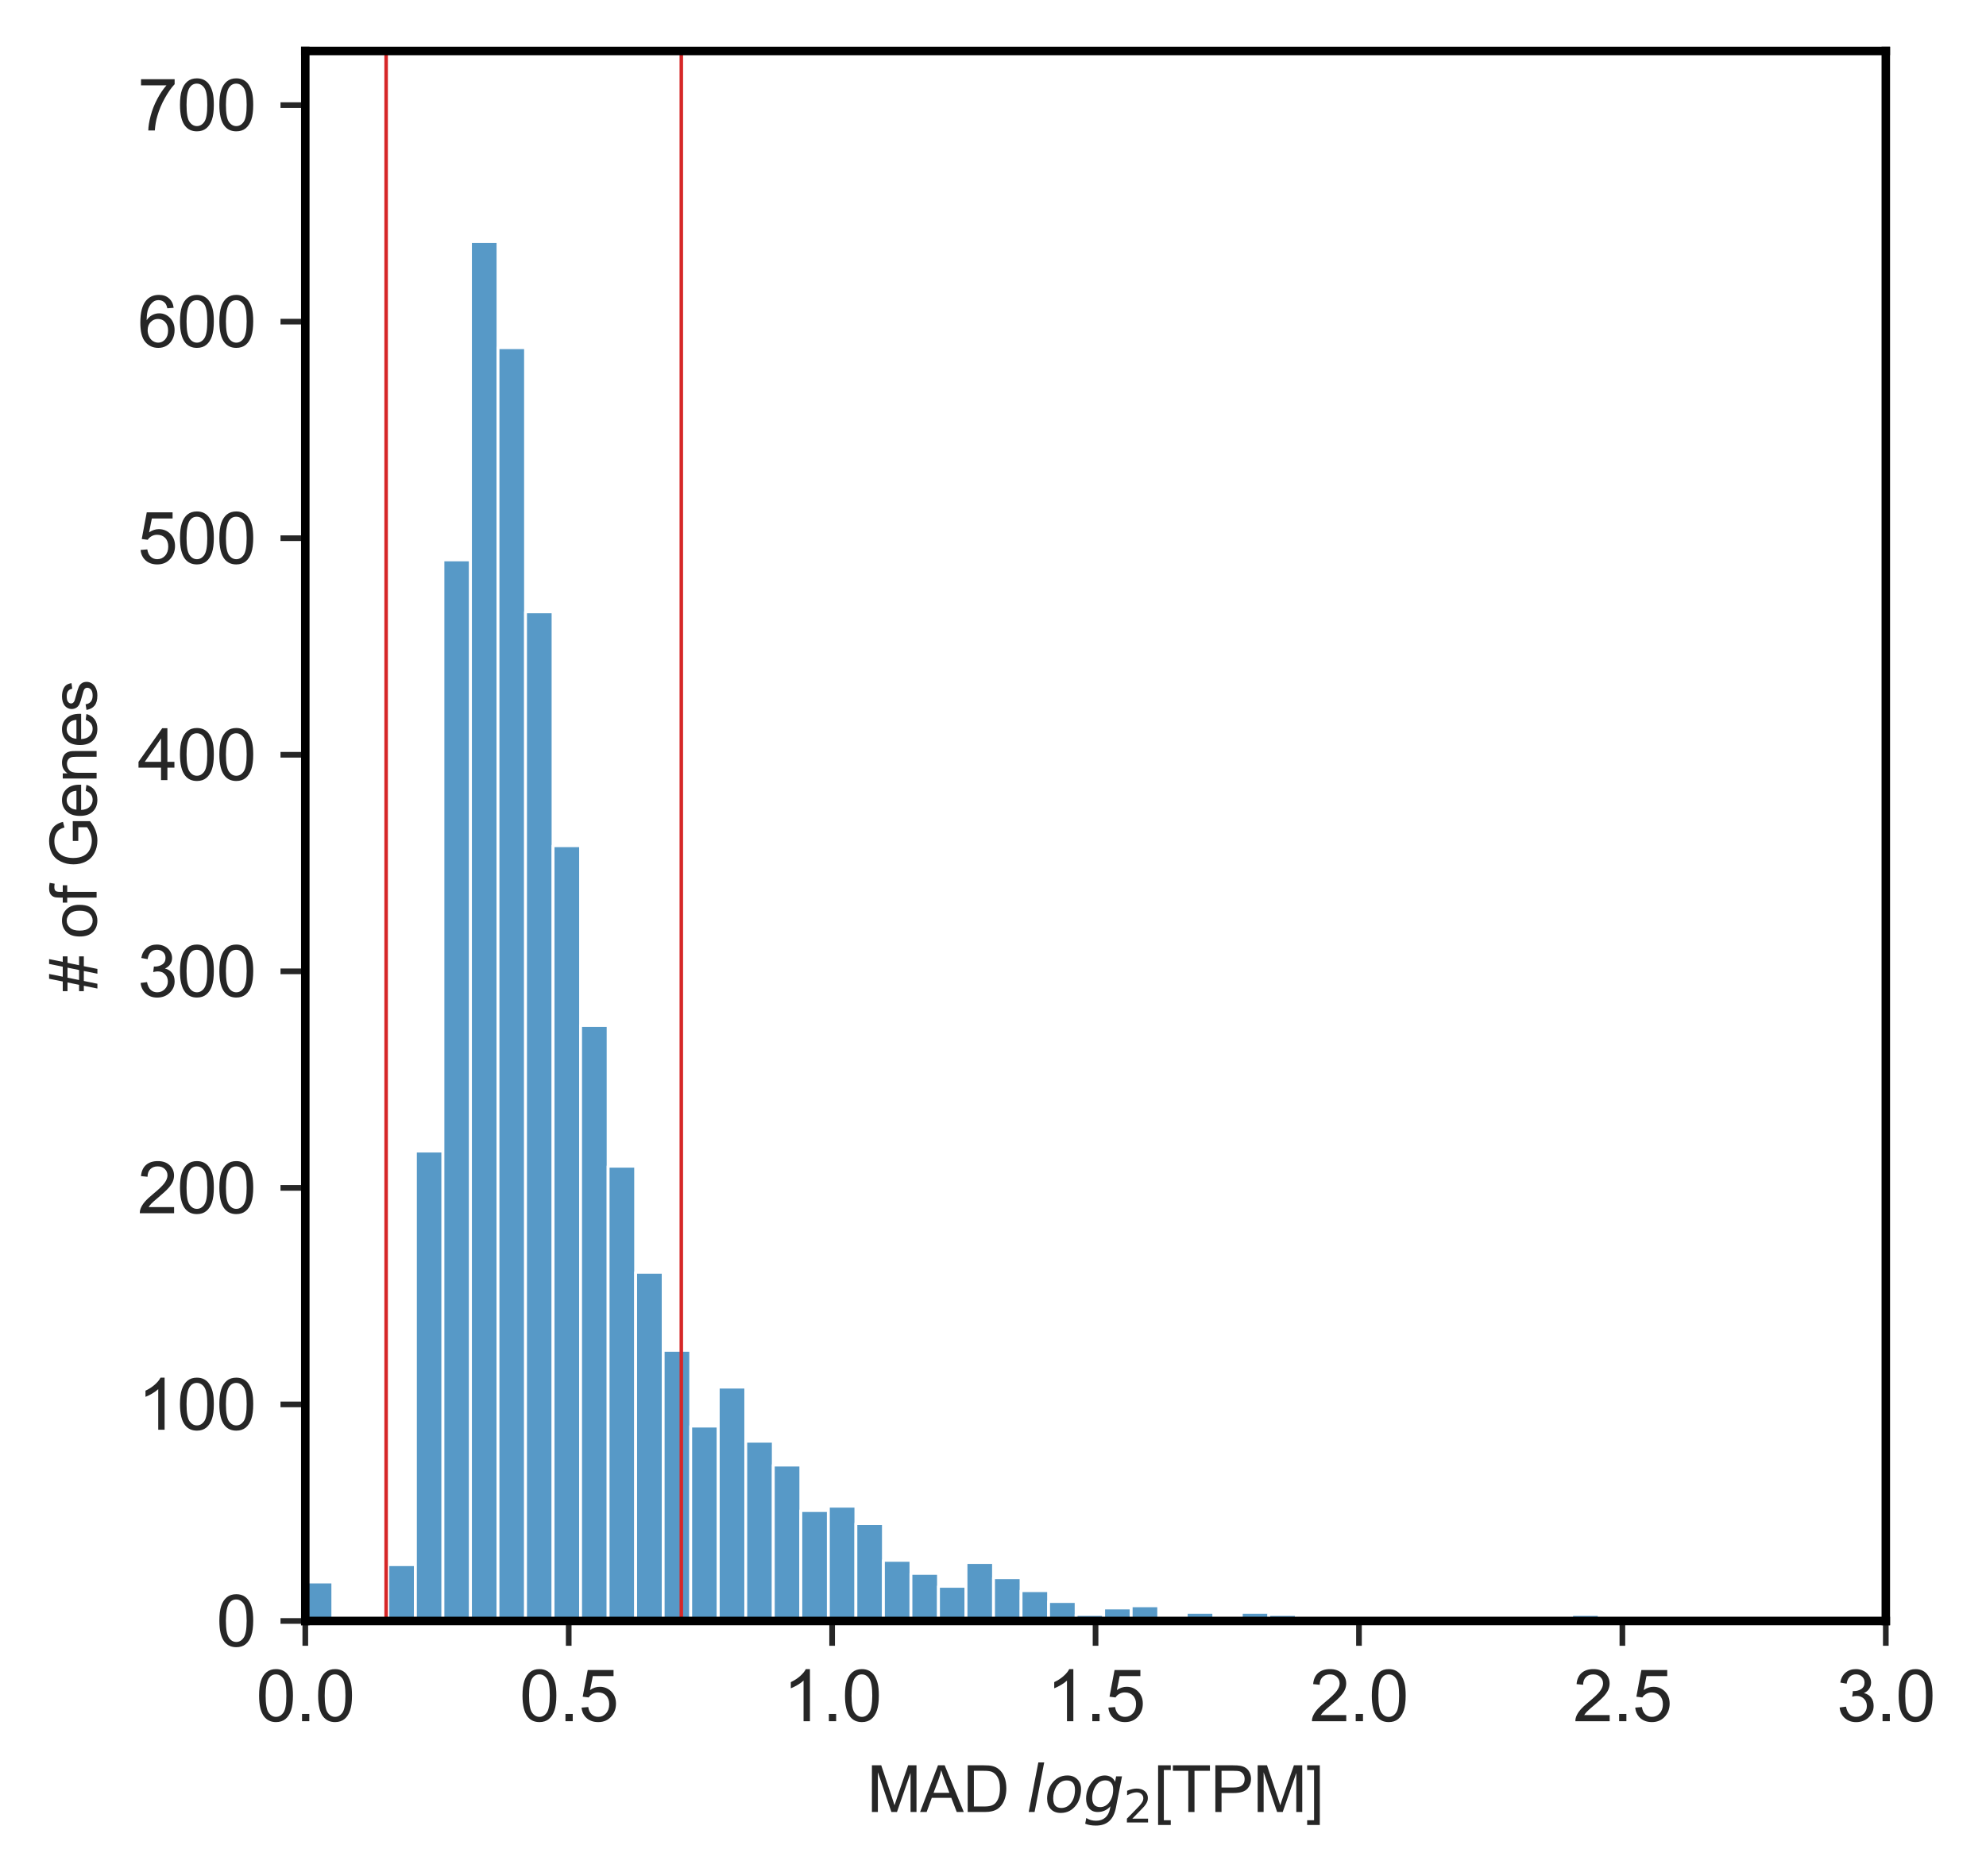 <?xml version="1.0" encoding="utf-8" standalone="no"?>
<!DOCTYPE svg PUBLIC "-//W3C//DTD SVG 1.1//EN"
  "http://www.w3.org/Graphics/SVG/1.1/DTD/svg11.dtd">
<svg xmlns:xlink="http://www.w3.org/1999/xlink" width="280.464pt" height="265.035pt" viewBox="0 0 280.464 265.035" xmlns="http://www.w3.org/2000/svg" version="1.1">
 <defs>
  <style type="text/css">*{stroke-linejoin: round; stroke-linecap: butt}</style>
 </defs>
 <g id="figure_1">
  <g id="patch_1">
   <path d="M 0 265.035 
L 280.464 265.035 
L 280.464 0 
L 0 0 
z
" style="fill: #ffffff"/>
  </g>
  <g id="axes_1">
   <g id="patch_2">
    <path d="M 43.114 228.96 
L 266.314 228.96 
L 266.314 7.2 
L 43.114 7.2 
z
" style="fill: #ffffff"/>
   </g>
   <g id="matplotlib.axis_1">
    <g id="xtick_1">
     <g id="line2d_1">
      <defs>
       <path id="m0aa1a72b07" d="M 0 0 
L 0 3.5 
" style="stroke: #262626; stroke-width: 0.8"/>
      </defs>
      <g>
       <use xlink:href="#m0aa1a72b07" x="43.114" y="228.96" style="fill: #262626; stroke: #262626; stroke-width: 0.8"/>
      </g>
     </g>
     <g id="text_1">
      <!-- 0.0 -->
      <g style="fill: #262626" transform="translate(36.164 243.118) scale(0.1 -0.1)">
       <defs>
        <path id="ArialMT-30" d="M 266 2259 
Q 266 3072 433 3567 
Q 600 4063 929 4331 
Q 1259 4600 1759 4600 
Q 2128 4600 2406 4451 
Q 2684 4303 2865 4023 
Q 3047 3744 3150 3342 
Q 3253 2941 3253 2259 
Q 3253 1453 3087 958 
Q 2922 463 2592 192 
Q 2263 -78 1759 -78 
Q 1097 -78 719 397 
Q 266 969 266 2259 
z
M 844 2259 
Q 844 1131 1108 757 
Q 1372 384 1759 384 
Q 2147 384 2411 759 
Q 2675 1134 2675 2259 
Q 2675 3391 2411 3762 
Q 2147 4134 1753 4134 
Q 1366 4134 1134 3806 
Q 844 3388 844 2259 
z
" transform="scale(0.016)"/>
        <path id="ArialMT-2e" d="M 581 0 
L 581 641 
L 1222 641 
L 1222 0 
L 581 0 
z
" transform="scale(0.016)"/>
       </defs>
       <use xlink:href="#ArialMT-30"/>
       <use xlink:href="#ArialMT-2e" x="55.615"/>
       <use xlink:href="#ArialMT-30" x="83.398"/>
      </g>
     </g>
    </g>
    <g id="xtick_2">
     <g id="line2d_2">
      <g>
       <use xlink:href="#m0aa1a72b07" x="80.314" y="228.96" style="fill: #262626; stroke: #262626; stroke-width: 0.8"/>
      </g>
     </g>
     <g id="text_2">
      <!-- 0.5 -->
      <g style="fill: #262626" transform="translate(73.364 243.118) scale(0.1 -0.1)">
       <defs>
        <path id="ArialMT-35" d="M 266 1200 
L 856 1250 
Q 922 819 1161 601 
Q 1400 384 1738 384 
Q 2144 384 2425 690 
Q 2706 997 2706 1503 
Q 2706 1984 2436 2262 
Q 2166 2541 1728 2541 
Q 1456 2541 1237 2417 
Q 1019 2294 894 2097 
L 366 2166 
L 809 4519 
L 3088 4519 
L 3088 3981 
L 1259 3981 
L 1013 2750 
Q 1425 3038 1878 3038 
Q 2478 3038 2890 2622 
Q 3303 2206 3303 1553 
Q 3303 931 2941 478 
Q 2500 -78 1738 -78 
Q 1113 -78 717 272 
Q 322 622 266 1200 
z
" transform="scale(0.016)"/>
       </defs>
       <use xlink:href="#ArialMT-30"/>
       <use xlink:href="#ArialMT-2e" x="55.615"/>
       <use xlink:href="#ArialMT-35" x="83.398"/>
      </g>
     </g>
    </g>
    <g id="xtick_3">
     <g id="line2d_3">
      <g>
       <use xlink:href="#m0aa1a72b07" x="117.514" y="228.96" style="fill: #262626; stroke: #262626; stroke-width: 0.8"/>
      </g>
     </g>
     <g id="text_3">
      <!-- 1.0 -->
      <g style="fill: #262626" transform="translate(110.564 243.118) scale(0.1 -0.1)">
       <defs>
        <path id="ArialMT-31" d="M 2384 0 
L 1822 0 
L 1822 3584 
Q 1619 3391 1289 3197 
Q 959 3003 697 2906 
L 697 3450 
Q 1169 3672 1522 3987 
Q 1875 4303 2022 4600 
L 2384 4600 
L 2384 0 
z
" transform="scale(0.016)"/>
       </defs>
       <use xlink:href="#ArialMT-31"/>
       <use xlink:href="#ArialMT-2e" x="55.615"/>
       <use xlink:href="#ArialMT-30" x="83.398"/>
      </g>
     </g>
    </g>
    <g id="xtick_4">
     <g id="line2d_4">
      <g>
       <use xlink:href="#m0aa1a72b07" x="154.714" y="228.96" style="fill: #262626; stroke: #262626; stroke-width: 0.8"/>
      </g>
     </g>
     <g id="text_4">
      <!-- 1.5 -->
      <g style="fill: #262626" transform="translate(147.764 243.118) scale(0.1 -0.1)">
       <use xlink:href="#ArialMT-31"/>
       <use xlink:href="#ArialMT-2e" x="55.615"/>
       <use xlink:href="#ArialMT-35" x="83.398"/>
      </g>
     </g>
    </g>
    <g id="xtick_5">
     <g id="line2d_5">
      <g>
       <use xlink:href="#m0aa1a72b07" x="191.914" y="228.96" style="fill: #262626; stroke: #262626; stroke-width: 0.8"/>
      </g>
     </g>
     <g id="text_5">
      <!-- 2.0 -->
      <g style="fill: #262626" transform="translate(184.964 243.118) scale(0.1 -0.1)">
       <defs>
        <path id="ArialMT-32" d="M 3222 541 
L 3222 0 
L 194 0 
Q 188 203 259 391 
Q 375 700 629 1000 
Q 884 1300 1366 1694 
Q 2113 2306 2375 2664 
Q 2638 3022 2638 3341 
Q 2638 3675 2398 3904 
Q 2159 4134 1775 4134 
Q 1369 4134 1125 3890 
Q 881 3647 878 3216 
L 300 3275 
Q 359 3922 746 4261 
Q 1134 4600 1788 4600 
Q 2447 4600 2831 4234 
Q 3216 3869 3216 3328 
Q 3216 3053 3103 2787 
Q 2991 2522 2730 2228 
Q 2469 1934 1863 1422 
Q 1356 997 1212 845 
Q 1069 694 975 541 
L 3222 541 
z
" transform="scale(0.016)"/>
       </defs>
       <use xlink:href="#ArialMT-32"/>
       <use xlink:href="#ArialMT-2e" x="55.615"/>
       <use xlink:href="#ArialMT-30" x="83.398"/>
      </g>
     </g>
    </g>
    <g id="xtick_6">
     <g id="line2d_6">
      <g>
       <use xlink:href="#m0aa1a72b07" x="229.114" y="228.96" style="fill: #262626; stroke: #262626; stroke-width: 0.8"/>
      </g>
     </g>
     <g id="text_6">
      <!-- 2.5 -->
      <g style="fill: #262626" transform="translate(222.164 243.118) scale(0.1 -0.1)">
       <use xlink:href="#ArialMT-32"/>
       <use xlink:href="#ArialMT-2e" x="55.615"/>
       <use xlink:href="#ArialMT-35" x="83.398"/>
      </g>
     </g>
    </g>
    <g id="xtick_7">
     <g id="line2d_7">
      <g>
       <use xlink:href="#m0aa1a72b07" x="266.314" y="228.96" style="fill: #262626; stroke: #262626; stroke-width: 0.8"/>
      </g>
     </g>
     <g id="text_7">
      <!-- 3.0 -->
      <g style="fill: #262626" transform="translate(259.364 243.118) scale(0.1 -0.1)">
       <defs>
        <path id="ArialMT-33" d="M 269 1209 
L 831 1284 
Q 928 806 1161 595 
Q 1394 384 1728 384 
Q 2125 384 2398 659 
Q 2672 934 2672 1341 
Q 2672 1728 2419 1979 
Q 2166 2231 1775 2231 
Q 1616 2231 1378 2169 
L 1441 2663 
Q 1497 2656 1531 2656 
Q 1891 2656 2178 2843 
Q 2466 3031 2466 3422 
Q 2466 3731 2256 3934 
Q 2047 4138 1716 4138 
Q 1388 4138 1169 3931 
Q 950 3725 888 3313 
L 325 3413 
Q 428 3978 793 4289 
Q 1159 4600 1703 4600 
Q 2078 4600 2393 4439 
Q 2709 4278 2876 4000 
Q 3044 3722 3044 3409 
Q 3044 3113 2884 2869 
Q 2725 2625 2413 2481 
Q 2819 2388 3044 2092 
Q 3269 1797 3269 1353 
Q 3269 753 2831 336 
Q 2394 -81 1725 -81 
Q 1122 -81 723 278 
Q 325 638 269 1209 
z
" transform="scale(0.016)"/>
       </defs>
       <use xlink:href="#ArialMT-33"/>
       <use xlink:href="#ArialMT-2e" x="55.615"/>
       <use xlink:href="#ArialMT-30" x="83.398"/>
      </g>
     </g>
    </g>
    <g id="text_8">
     <!-- MAD $log_{2}$[TPM] -->
     <g style="fill: #262626" transform="translate(122.449 255.945) scale(0.09 -0.09)">
      <defs>
       <path id="ArialMT-4d" d="M 475 0 
L 475 4581 
L 1388 4581 
L 2472 1338 
Q 2622 884 2691 659 
Q 2769 909 2934 1394 
L 4031 4581 
L 4847 4581 
L 4847 0 
L 4263 0 
L 4263 3834 
L 2931 0 
L 2384 0 
L 1059 3900 
L 1059 0 
L 475 0 
z
" transform="scale(0.016)"/>
       <path id="ArialMT-41" d="M -9 0 
L 1750 4581 
L 2403 4581 
L 4278 0 
L 3588 0 
L 3053 1388 
L 1138 1388 
L 634 0 
L -9 0 
z
M 1313 1881 
L 2866 1881 
L 2388 3150 
Q 2169 3728 2063 4100 
Q 1975 3659 1816 3225 
L 1313 1881 
z
" transform="scale(0.016)"/>
       <path id="ArialMT-44" d="M 494 0 
L 494 4581 
L 2072 4581 
Q 2606 4581 2888 4516 
Q 3281 4425 3559 4188 
Q 3922 3881 4101 3404 
Q 4281 2928 4281 2316 
Q 4281 1794 4159 1391 
Q 4038 988 3847 723 
Q 3656 459 3429 307 
Q 3203 156 2883 78 
Q 2563 0 2147 0 
L 494 0 
z
M 1100 541 
L 2078 541 
Q 2531 541 2789 625 
Q 3047 709 3200 863 
Q 3416 1078 3536 1442 
Q 3656 1806 3656 2325 
Q 3656 3044 3420 3430 
Q 3184 3816 2847 3947 
Q 2603 4041 2063 4041 
L 1100 4041 
L 1100 541 
z
" transform="scale(0.016)"/>
       <path id="ArialMT-20" transform="scale(0.016)"/>
       <path id="DejaVuSans-Oblique-6c" d="M 1172 4863 
L 1747 4863 
L 800 0 
L 225 0 
L 1172 4863 
z
" transform="scale(0.016)"/>
       <path id="DejaVuSans-Oblique-6f" d="M 1625 -91 
Q 1009 -91 651 289 
Q 294 669 294 1325 
Q 294 1706 417 2101 
Q 541 2497 738 2766 
Q 1047 3184 1428 3384 
Q 1809 3584 2291 3584 
Q 2888 3584 3255 3212 
Q 3622 2841 3622 2241 
Q 3622 1825 3500 1412 
Q 3378 1000 3181 728 
Q 2875 309 2494 109 
Q 2113 -91 1625 -91 
z
M 891 1344 
Q 891 869 1089 633 
Q 1288 397 1691 397 
Q 2269 397 2648 901 
Q 3028 1406 3028 2181 
Q 3028 2634 2825 2865 
Q 2622 3097 2228 3097 
Q 1903 3097 1650 2945 
Q 1397 2794 1197 2484 
Q 1050 2253 970 1956 
Q 891 1659 891 1344 
z
" transform="scale(0.016)"/>
       <path id="DejaVuSans-Oblique-67" d="M 3816 3500 
L 3219 434 
Q 3047 -456 2561 -893 
Q 2075 -1331 1253 -1331 
Q 950 -1331 690 -1286 
Q 431 -1241 206 -1147 
L 313 -588 
Q 525 -725 762 -790 
Q 1000 -856 1269 -856 
Q 1816 -856 2167 -557 
Q 2519 -259 2631 300 
L 2681 563 
Q 2441 288 2122 144 
Q 1803 0 1434 0 
Q 903 0 598 351 
Q 294 703 294 1319 
Q 294 1803 478 2267 
Q 663 2731 997 3091 
Q 1219 3328 1514 3456 
Q 1809 3584 2131 3584 
Q 2484 3584 2746 3420 
Q 3009 3256 3138 2956 
L 3238 3500 
L 3816 3500 
z
M 2950 2216 
Q 2950 2641 2750 2872 
Q 2550 3103 2181 3103 
Q 1953 3103 1747 3012 
Q 1541 2922 1394 2759 
Q 1156 2491 1023 2127 
Q 891 1763 891 1375 
Q 891 944 1092 712 
Q 1294 481 1672 481 
Q 2219 481 2584 976 
Q 2950 1472 2950 2216 
z
" transform="scale(0.016)"/>
       <path id="DejaVuSans-32" d="M 1228 531 
L 3431 531 
L 3431 0 
L 469 0 
L 469 531 
Q 828 903 1448 1529 
Q 2069 2156 2228 2338 
Q 2531 2678 2651 2914 
Q 2772 3150 2772 3378 
Q 2772 3750 2511 3984 
Q 2250 4219 1831 4219 
Q 1534 4219 1204 4116 
Q 875 4013 500 3803 
L 500 4441 
Q 881 4594 1212 4672 
Q 1544 4750 1819 4750 
Q 2544 4750 2975 4387 
Q 3406 4025 3406 3419 
Q 3406 3131 3298 2873 
Q 3191 2616 2906 2266 
Q 2828 2175 2409 1742 
Q 1991 1309 1228 531 
z
" transform="scale(0.016)"/>
       <path id="ArialMT-5b" d="M 434 -1272 
L 434 4581 
L 1675 4581 
L 1675 4116 
L 997 4116 
L 997 -806 
L 1675 -806 
L 1675 -1272 
L 434 -1272 
z
" transform="scale(0.016)"/>
       <path id="ArialMT-54" d="M 1659 0 
L 1659 4041 
L 150 4041 
L 150 4581 
L 3781 4581 
L 3781 4041 
L 2266 4041 
L 2266 0 
L 1659 0 
z
" transform="scale(0.016)"/>
       <path id="ArialMT-50" d="M 494 0 
L 494 4581 
L 2222 4581 
Q 2678 4581 2919 4538 
Q 3256 4481 3484 4323 
Q 3713 4166 3852 3881 
Q 3991 3597 3991 3256 
Q 3991 2672 3619 2267 
Q 3247 1863 2275 1863 
L 1100 1863 
L 1100 0 
L 494 0 
z
M 1100 2403 
L 2284 2403 
Q 2872 2403 3119 2622 
Q 3366 2841 3366 3238 
Q 3366 3525 3220 3729 
Q 3075 3934 2838 4000 
Q 2684 4041 2272 4041 
L 1100 4041 
L 1100 2403 
z
" transform="scale(0.016)"/>
       <path id="ArialMT-5d" d="M 1363 -1272 
L 122 -1272 
L 122 -806 
L 800 -806 
L 800 4116 
L 122 4116 
L 122 4581 
L 1363 4581 
L 1363 -1272 
z
" transform="scale(0.016)"/>
      </defs>
      <use xlink:href="#ArialMT-4d" transform="translate(0 0.016)"/>
      <use xlink:href="#ArialMT-41" transform="translate(83.301 0.016)"/>
      <use xlink:href="#ArialMT-44" transform="translate(150 0.016)"/>
      <use xlink:href="#ArialMT-20" transform="translate(222.217 0.016)"/>
      <use xlink:href="#DejaVuSans-Oblique-6c" transform="translate(250 0.016)"/>
      <use xlink:href="#DejaVuSans-Oblique-6f" transform="translate(277.783 0.016)"/>
      <use xlink:href="#DejaVuSans-Oblique-67" transform="translate(338.965 0.016)"/>
      <use xlink:href="#DejaVuSans-32" transform="translate(402.441 -16.391) scale(0.7)"/>
      <use xlink:href="#ArialMT-5b" transform="translate(449.712 0.016)"/>
      <use xlink:href="#ArialMT-54" transform="translate(477.495 0.016)"/>
      <use xlink:href="#ArialMT-50" transform="translate(538.579 0.016)"/>
      <use xlink:href="#ArialMT-4d" transform="translate(605.278 0.016)"/>
      <use xlink:href="#ArialMT-5d" transform="translate(688.579 0.016)"/>
     </g>
    </g>
   </g>
   <g id="matplotlib.axis_2">
    <g id="ytick_1">
     <g id="line2d_8">
      <defs>
       <path id="m7a62670a47" d="M 0 0 
L -3.5 0 
" style="stroke: #262626; stroke-width: 0.8"/>
      </defs>
      <g>
       <use xlink:href="#m7a62670a47" x="43.114" y="228.96" style="fill: #262626; stroke: #262626; stroke-width: 0.8"/>
      </g>
     </g>
     <g id="text_9">
      <!-- 0 -->
      <g style="fill: #262626" transform="translate(30.553 232.539) scale(0.1 -0.1)">
       <use xlink:href="#ArialMT-30"/>
      </g>
     </g>
    </g>
    <g id="ytick_2">
     <g id="line2d_9">
      <g>
       <use xlink:href="#m7a62670a47" x="43.114" y="198.372" style="fill: #262626; stroke: #262626; stroke-width: 0.8"/>
      </g>
     </g>
     <g id="text_10">
      <!-- 100 -->
      <g style="fill: #262626" transform="translate(19.431 201.951) scale(0.1 -0.1)">
       <use xlink:href="#ArialMT-31"/>
       <use xlink:href="#ArialMT-30" x="55.615"/>
       <use xlink:href="#ArialMT-30" x="111.23"/>
      </g>
     </g>
    </g>
    <g id="ytick_3">
     <g id="line2d_10">
      <g>
       <use xlink:href="#m7a62670a47" x="43.114" y="167.785" style="fill: #262626; stroke: #262626; stroke-width: 0.8"/>
      </g>
     </g>
     <g id="text_11">
      <!-- 200 -->
      <g style="fill: #262626" transform="translate(19.431 171.364) scale(0.1 -0.1)">
       <use xlink:href="#ArialMT-32"/>
       <use xlink:href="#ArialMT-30" x="55.615"/>
       <use xlink:href="#ArialMT-30" x="111.23"/>
      </g>
     </g>
    </g>
    <g id="ytick_4">
     <g id="line2d_11">
      <g>
       <use xlink:href="#m7a62670a47" x="43.114" y="137.197" style="fill: #262626; stroke: #262626; stroke-width: 0.8"/>
      </g>
     </g>
     <g id="text_12">
      <!-- 300 -->
      <g style="fill: #262626" transform="translate(19.431 140.776) scale(0.1 -0.1)">
       <use xlink:href="#ArialMT-33"/>
       <use xlink:href="#ArialMT-30" x="55.615"/>
       <use xlink:href="#ArialMT-30" x="111.23"/>
      </g>
     </g>
    </g>
    <g id="ytick_5">
     <g id="line2d_12">
      <g>
       <use xlink:href="#m7a62670a47" x="43.114" y="106.61" style="fill: #262626; stroke: #262626; stroke-width: 0.8"/>
      </g>
     </g>
     <g id="text_13">
      <!-- 400 -->
      <g style="fill: #262626" transform="translate(19.431 110.189) scale(0.1 -0.1)">
       <defs>
        <path id="ArialMT-34" d="M 2069 0 
L 2069 1097 
L 81 1097 
L 81 1613 
L 2172 4581 
L 2631 4581 
L 2631 1613 
L 3250 1613 
L 3250 1097 
L 2631 1097 
L 2631 0 
L 2069 0 
z
M 2069 1613 
L 2069 3678 
L 634 1613 
L 2069 1613 
z
" transform="scale(0.016)"/>
       </defs>
       <use xlink:href="#ArialMT-34"/>
       <use xlink:href="#ArialMT-30" x="55.615"/>
       <use xlink:href="#ArialMT-30" x="111.23"/>
      </g>
     </g>
    </g>
    <g id="ytick_6">
     <g id="line2d_13">
      <g>
       <use xlink:href="#m7a62670a47" x="43.114" y="76.022" style="fill: #262626; stroke: #262626; stroke-width: 0.8"/>
      </g>
     </g>
     <g id="text_14">
      <!-- 500 -->
      <g style="fill: #262626" transform="translate(19.431 79.601) scale(0.1 -0.1)">
       <use xlink:href="#ArialMT-35"/>
       <use xlink:href="#ArialMT-30" x="55.615"/>
       <use xlink:href="#ArialMT-30" x="111.23"/>
      </g>
     </g>
    </g>
    <g id="ytick_7">
     <g id="line2d_14">
      <g>
       <use xlink:href="#m7a62670a47" x="43.114" y="45.434" style="fill: #262626; stroke: #262626; stroke-width: 0.8"/>
      </g>
     </g>
     <g id="text_15">
      <!-- 600 -->
      <g style="fill: #262626" transform="translate(19.431 49.013) scale(0.1 -0.1)">
       <defs>
        <path id="ArialMT-36" d="M 3184 3459 
L 2625 3416 
Q 2550 3747 2413 3897 
Q 2184 4138 1850 4138 
Q 1581 4138 1378 3988 
Q 1113 3794 959 3422 
Q 806 3050 800 2363 
Q 1003 2672 1297 2822 
Q 1591 2972 1913 2972 
Q 2475 2972 2870 2558 
Q 3266 2144 3266 1488 
Q 3266 1056 3080 686 
Q 2894 316 2569 119 
Q 2244 -78 1831 -78 
Q 1128 -78 684 439 
Q 241 956 241 2144 
Q 241 3472 731 4075 
Q 1159 4600 1884 4600 
Q 2425 4600 2770 4297 
Q 3116 3994 3184 3459 
z
M 888 1484 
Q 888 1194 1011 928 
Q 1134 663 1356 523 
Q 1578 384 1822 384 
Q 2178 384 2434 671 
Q 2691 959 2691 1453 
Q 2691 1928 2437 2201 
Q 2184 2475 1800 2475 
Q 1419 2475 1153 2201 
Q 888 1928 888 1484 
z
" transform="scale(0.016)"/>
       </defs>
       <use xlink:href="#ArialMT-36"/>
       <use xlink:href="#ArialMT-30" x="55.615"/>
       <use xlink:href="#ArialMT-30" x="111.23"/>
      </g>
     </g>
    </g>
    <g id="ytick_8">
     <g id="line2d_15">
      <g>
       <use xlink:href="#m7a62670a47" x="43.114" y="14.847" style="fill: #262626; stroke: #262626; stroke-width: 0.8"/>
      </g>
     </g>
     <g id="text_16">
      <!-- 700 -->
      <g style="fill: #262626" transform="translate(19.431 18.426) scale(0.1 -0.1)">
       <defs>
        <path id="ArialMT-37" d="M 303 3981 
L 303 4522 
L 3269 4522 
L 3269 4084 
Q 2831 3619 2401 2847 
Q 1972 2075 1738 1259 
Q 1569 684 1522 0 
L 944 0 
Q 953 541 1156 1306 
Q 1359 2072 1739 2783 
Q 2119 3494 2547 3981 
L 303 3981 
z
" transform="scale(0.016)"/>
       </defs>
       <use xlink:href="#ArialMT-37"/>
       <use xlink:href="#ArialMT-30" x="55.615"/>
       <use xlink:href="#ArialMT-30" x="111.23"/>
      </g>
     </g>
    </g>
    <g id="text_17">
     <!-- # of Genes -->
     <g style="fill: #262626" transform="translate(13.642 140.093) rotate(-90) scale(0.09 -0.09)">
      <defs>
       <path id="ArialMT-23" d="M 322 -78 
L 594 1253 
L 66 1253 
L 66 1719 
L 688 1719 
L 919 2853 
L 66 2853 
L 66 3319 
L 1013 3319 
L 1284 4659 
L 1753 4659 
L 1481 3319 
L 2466 3319 
L 2738 4659 
L 3209 4659 
L 2938 3319 
L 3478 3319 
L 3478 2853 
L 2844 2853 
L 2609 1719 
L 3478 1719 
L 3478 1253 
L 2516 1253 
L 2244 -78 
L 1775 -78 
L 2044 1253 
L 1063 1253 
L 791 -78 
L 322 -78 
z
M 1156 1719 
L 2138 1719 
L 2372 2853 
L 1388 2853 
L 1156 1719 
z
" transform="scale(0.016)"/>
       <path id="ArialMT-6f" d="M 213 1659 
Q 213 2581 725 3025 
Q 1153 3394 1769 3394 
Q 2453 3394 2887 2945 
Q 3322 2497 3322 1706 
Q 3322 1066 3130 698 
Q 2938 331 2570 128 
Q 2203 -75 1769 -75 
Q 1072 -75 642 372 
Q 213 819 213 1659 
z
M 791 1659 
Q 791 1022 1069 705 
Q 1347 388 1769 388 
Q 2188 388 2466 706 
Q 2744 1025 2744 1678 
Q 2744 2294 2464 2611 
Q 2184 2928 1769 2928 
Q 1347 2928 1069 2612 
Q 791 2297 791 1659 
z
" transform="scale(0.016)"/>
       <path id="ArialMT-66" d="M 556 0 
L 556 2881 
L 59 2881 
L 59 3319 
L 556 3319 
L 556 3672 
Q 556 4006 616 4169 
Q 697 4388 901 4523 
Q 1106 4659 1475 4659 
Q 1713 4659 2000 4603 
L 1916 4113 
Q 1741 4144 1584 4144 
Q 1328 4144 1222 4034 
Q 1116 3925 1116 3625 
L 1116 3319 
L 1763 3319 
L 1763 2881 
L 1116 2881 
L 1116 0 
L 556 0 
z
" transform="scale(0.016)"/>
       <path id="ArialMT-47" d="M 2638 1797 
L 2638 2334 
L 4578 2338 
L 4578 638 
Q 4131 281 3656 101 
Q 3181 -78 2681 -78 
Q 2006 -78 1454 211 
Q 903 500 622 1047 
Q 341 1594 341 2269 
Q 341 2938 620 3517 
Q 900 4097 1425 4378 
Q 1950 4659 2634 4659 
Q 3131 4659 3532 4498 
Q 3934 4338 4162 4050 
Q 4391 3763 4509 3300 
L 3963 3150 
Q 3859 3500 3706 3700 
Q 3553 3900 3268 4020 
Q 2984 4141 2638 4141 
Q 2222 4141 1919 4014 
Q 1616 3888 1430 3681 
Q 1244 3475 1141 3228 
Q 966 2803 966 2306 
Q 966 1694 1177 1281 
Q 1388 869 1791 669 
Q 2194 469 2647 469 
Q 3041 469 3416 620 
Q 3791 772 3984 944 
L 3984 1797 
L 2638 1797 
z
" transform="scale(0.016)"/>
       <path id="ArialMT-65" d="M 2694 1069 
L 3275 997 
Q 3138 488 2766 206 
Q 2394 -75 1816 -75 
Q 1088 -75 661 373 
Q 234 822 234 1631 
Q 234 2469 665 2931 
Q 1097 3394 1784 3394 
Q 2450 3394 2872 2941 
Q 3294 2488 3294 1666 
Q 3294 1616 3291 1516 
L 816 1516 
Q 847 969 1125 678 
Q 1403 388 1819 388 
Q 2128 388 2347 550 
Q 2566 713 2694 1069 
z
M 847 1978 
L 2700 1978 
Q 2663 2397 2488 2606 
Q 2219 2931 1791 2931 
Q 1403 2931 1139 2672 
Q 875 2413 847 1978 
z
" transform="scale(0.016)"/>
       <path id="ArialMT-6e" d="M 422 0 
L 422 3319 
L 928 3319 
L 928 2847 
Q 1294 3394 1984 3394 
Q 2284 3394 2536 3286 
Q 2788 3178 2913 3003 
Q 3038 2828 3088 2588 
Q 3119 2431 3119 2041 
L 3119 0 
L 2556 0 
L 2556 2019 
Q 2556 2363 2490 2533 
Q 2425 2703 2258 2804 
Q 2091 2906 1866 2906 
Q 1506 2906 1245 2678 
Q 984 2450 984 1813 
L 984 0 
L 422 0 
z
" transform="scale(0.016)"/>
       <path id="ArialMT-73" d="M 197 991 
L 753 1078 
Q 800 744 1014 566 
Q 1228 388 1613 388 
Q 2000 388 2187 545 
Q 2375 703 2375 916 
Q 2375 1106 2209 1216 
Q 2094 1291 1634 1406 
Q 1016 1563 777 1677 
Q 538 1791 414 1992 
Q 291 2194 291 2438 
Q 291 2659 392 2848 
Q 494 3038 669 3163 
Q 800 3259 1026 3326 
Q 1253 3394 1513 3394 
Q 1903 3394 2198 3281 
Q 2494 3169 2634 2976 
Q 2775 2784 2828 2463 
L 2278 2388 
Q 2241 2644 2061 2787 
Q 1881 2931 1553 2931 
Q 1166 2931 1000 2803 
Q 834 2675 834 2503 
Q 834 2394 903 2306 
Q 972 2216 1119 2156 
Q 1203 2125 1616 2013 
Q 2213 1853 2448 1751 
Q 2684 1650 2818 1456 
Q 2953 1263 2953 975 
Q 2953 694 2789 445 
Q 2625 197 2315 61 
Q 2006 -75 1616 -75 
Q 969 -75 630 194 
Q 291 463 197 991 
z
" transform="scale(0.016)"/>
      </defs>
      <use xlink:href="#ArialMT-23"/>
      <use xlink:href="#ArialMT-20" x="55.615"/>
      <use xlink:href="#ArialMT-6f" x="83.398"/>
      <use xlink:href="#ArialMT-66" x="139.014"/>
      <use xlink:href="#ArialMT-20" x="166.797"/>
      <use xlink:href="#ArialMT-47" x="194.58"/>
      <use xlink:href="#ArialMT-65" x="272.363"/>
      <use xlink:href="#ArialMT-6e" x="327.979"/>
      <use xlink:href="#ArialMT-65" x="383.594"/>
      <use xlink:href="#ArialMT-73" x="439.209"/>
     </g>
    </g>
   </g>
   <g id="patch_3">
    <path d="M 43.114 228.96 
L 47.001 228.96 
L 47.001 223.454 
L 43.114 223.454 
z
" clip-path="url(#p20d3e02af9)" style="fill: #1f77b4; fill-opacity: 0.75; stroke: #ffffff; stroke-width: 0.406; stroke-linejoin: miter"/>
   </g>
   <g id="patch_4">
    <path d="M 47.001 228.96 
L 50.889 228.96 
L 50.889 228.96 
L 47.001 228.96 
z
" clip-path="url(#p20d3e02af9)" style="fill: #1f77b4; fill-opacity: 0.75; stroke: #ffffff; stroke-width: 0.406; stroke-linejoin: miter"/>
   </g>
   <g id="patch_5">
    <path d="M 50.889 228.96 
L 54.777 228.96 
L 54.777 228.654 
L 50.889 228.654 
z
" clip-path="url(#p20d3e02af9)" style="fill: #1f77b4; fill-opacity: 0.75; stroke: #ffffff; stroke-width: 0.406; stroke-linejoin: miter"/>
   </g>
   <g id="patch_6">
    <path d="M 54.777 228.96 
L 58.665 228.96 
L 58.665 221.007 
L 54.777 221.007 
z
" clip-path="url(#p20d3e02af9)" style="fill: #1f77b4; fill-opacity: 0.75; stroke: #ffffff; stroke-width: 0.406; stroke-linejoin: miter"/>
   </g>
   <g id="patch_7">
    <path d="M 58.665 228.96 
L 62.552 228.96 
L 62.552 162.585 
L 58.665 162.585 
z
" clip-path="url(#p20d3e02af9)" style="fill: #1f77b4; fill-opacity: 0.75; stroke: #ffffff; stroke-width: 0.406; stroke-linejoin: miter"/>
   </g>
   <g id="patch_8">
    <path d="M 62.552 228.96 
L 66.44 228.96 
L 66.44 79.081 
L 62.552 79.081 
z
" clip-path="url(#p20d3e02af9)" style="fill: #1f77b4; fill-opacity: 0.75; stroke: #ffffff; stroke-width: 0.406; stroke-linejoin: miter"/>
   </g>
   <g id="patch_9">
    <path d="M 66.44 228.96 
L 70.328 228.96 
L 70.328 34.117 
L 66.44 34.117 
z
" clip-path="url(#p20d3e02af9)" style="fill: #1f77b4; fill-opacity: 0.75; stroke: #ffffff; stroke-width: 0.406; stroke-linejoin: miter"/>
   </g>
   <g id="patch_10">
    <path d="M 70.328 228.96 
L 74.216 228.96 
L 74.216 49.105 
L 70.328 49.105 
z
" clip-path="url(#p20d3e02af9)" style="fill: #1f77b4; fill-opacity: 0.75; stroke: #ffffff; stroke-width: 0.406; stroke-linejoin: miter"/>
   </g>
   <g id="patch_11">
    <path d="M 74.216 228.96 
L 78.103 228.96 
L 78.103 86.422 
L 74.216 86.422 
z
" clip-path="url(#p20d3e02af9)" style="fill: #1f77b4; fill-opacity: 0.75; stroke: #ffffff; stroke-width: 0.406; stroke-linejoin: miter"/>
   </g>
   <g id="patch_12">
    <path d="M 78.103 228.96 
L 81.991 228.96 
L 81.991 119.456 
L 78.103 119.456 
z
" clip-path="url(#p20d3e02af9)" style="fill: #1f77b4; fill-opacity: 0.75; stroke: #ffffff; stroke-width: 0.406; stroke-linejoin: miter"/>
   </g>
   <g id="patch_13">
    <path d="M 81.991 228.96 
L 85.879 228.96 
L 85.879 144.844 
L 81.991 144.844 
z
" clip-path="url(#p20d3e02af9)" style="fill: #1f77b4; fill-opacity: 0.75; stroke: #ffffff; stroke-width: 0.406; stroke-linejoin: miter"/>
   </g>
   <g id="patch_14">
    <path d="M 85.879 228.96 
L 89.767 228.96 
L 89.767 164.726 
L 85.879 164.726 
z
" clip-path="url(#p20d3e02af9)" style="fill: #1f77b4; fill-opacity: 0.75; stroke: #ffffff; stroke-width: 0.406; stroke-linejoin: miter"/>
   </g>
   <g id="patch_15">
    <path d="M 89.767 228.96 
L 93.654 228.96 
L 93.654 179.714 
L 89.767 179.714 
z
" clip-path="url(#p20d3e02af9)" style="fill: #1f77b4; fill-opacity: 0.75; stroke: #ffffff; stroke-width: 0.406; stroke-linejoin: miter"/>
   </g>
   <g id="patch_16">
    <path d="M 93.654 228.96 
L 97.542 228.96 
L 97.542 190.726 
L 93.654 190.726 
z
" clip-path="url(#p20d3e02af9)" style="fill: #1f77b4; fill-opacity: 0.75; stroke: #ffffff; stroke-width: 0.406; stroke-linejoin: miter"/>
   </g>
   <g id="patch_17">
    <path d="M 97.542 228.96 
L 101.43 228.96 
L 101.43 201.431 
L 97.542 201.431 
z
" clip-path="url(#p20d3e02af9)" style="fill: #1f77b4; fill-opacity: 0.75; stroke: #ffffff; stroke-width: 0.406; stroke-linejoin: miter"/>
   </g>
   <g id="patch_18">
    <path d="M 101.43 228.96 
L 105.318 228.96 
L 105.318 195.925 
L 101.43 195.925 
z
" clip-path="url(#p20d3e02af9)" style="fill: #1f77b4; fill-opacity: 0.75; stroke: #ffffff; stroke-width: 0.406; stroke-linejoin: miter"/>
   </g>
   <g id="patch_19">
    <path d="M 105.318 228.96 
L 109.205 228.96 
L 109.205 203.572 
L 105.318 203.572 
z
" clip-path="url(#p20d3e02af9)" style="fill: #1f77b4; fill-opacity: 0.75; stroke: #ffffff; stroke-width: 0.406; stroke-linejoin: miter"/>
   </g>
   <g id="patch_20">
    <path d="M 109.205 228.96 
L 113.093 228.96 
L 113.093 206.937 
L 109.205 206.937 
z
" clip-path="url(#p20d3e02af9)" style="fill: #1f77b4; fill-opacity: 0.75; stroke: #ffffff; stroke-width: 0.406; stroke-linejoin: miter"/>
   </g>
   <g id="patch_21">
    <path d="M 113.093 228.96 
L 116.981 228.96 
L 116.981 213.36 
L 113.093 213.36 
z
" clip-path="url(#p20d3e02af9)" style="fill: #1f77b4; fill-opacity: 0.75; stroke: #ffffff; stroke-width: 0.406; stroke-linejoin: miter"/>
   </g>
   <g id="patch_22">
    <path d="M 116.981 228.96 
L 120.869 228.96 
L 120.869 212.749 
L 116.981 212.749 
z
" clip-path="url(#p20d3e02af9)" style="fill: #1f77b4; fill-opacity: 0.75; stroke: #ffffff; stroke-width: 0.406; stroke-linejoin: miter"/>
   </g>
   <g id="patch_23">
    <path d="M 120.869 228.96 
L 124.756 228.96 
L 124.756 215.196 
L 120.869 215.196 
z
" clip-path="url(#p20d3e02af9)" style="fill: #1f77b4; fill-opacity: 0.75; stroke: #ffffff; stroke-width: 0.406; stroke-linejoin: miter"/>
   </g>
   <g id="patch_24">
    <path d="M 124.756 228.96 
L 128.644 228.96 
L 128.644 220.395 
L 124.756 220.395 
z
" clip-path="url(#p20d3e02af9)" style="fill: #1f77b4; fill-opacity: 0.75; stroke: #ffffff; stroke-width: 0.406; stroke-linejoin: miter"/>
   </g>
   <g id="patch_25">
    <path d="M 128.644 228.96 
L 132.532 228.96 
L 132.532 222.231 
L 128.644 222.231 
z
" clip-path="url(#p20d3e02af9)" style="fill: #1f77b4; fill-opacity: 0.75; stroke: #ffffff; stroke-width: 0.406; stroke-linejoin: miter"/>
   </g>
   <g id="patch_26">
    <path d="M 132.532 228.96 
L 136.42 228.96 
L 136.42 224.066 
L 132.532 224.066 
z
" clip-path="url(#p20d3e02af9)" style="fill: #1f77b4; fill-opacity: 0.75; stroke: #ffffff; stroke-width: 0.406; stroke-linejoin: miter"/>
   </g>
   <g id="patch_27">
    <path d="M 136.42 228.96 
L 140.307 228.96 
L 140.307 220.701 
L 136.42 220.701 
z
" clip-path="url(#p20d3e02af9)" style="fill: #1f77b4; fill-opacity: 0.75; stroke: #ffffff; stroke-width: 0.406; stroke-linejoin: miter"/>
   </g>
   <g id="patch_28">
    <path d="M 140.307 228.96 
L 144.195 228.96 
L 144.195 222.842 
L 140.307 222.842 
z
" clip-path="url(#p20d3e02af9)" style="fill: #1f77b4; fill-opacity: 0.75; stroke: #ffffff; stroke-width: 0.406; stroke-linejoin: miter"/>
   </g>
   <g id="patch_29">
    <path d="M 144.195 228.96 
L 148.083 228.96 
L 148.083 224.678 
L 144.195 224.678 
z
" clip-path="url(#p20d3e02af9)" style="fill: #1f77b4; fill-opacity: 0.75; stroke: #ffffff; stroke-width: 0.406; stroke-linejoin: miter"/>
   </g>
   <g id="patch_30">
    <path d="M 148.083 228.96 
L 151.971 228.96 
L 151.971 226.207 
L 148.083 226.207 
z
" clip-path="url(#p20d3e02af9)" style="fill: #1f77b4; fill-opacity: 0.75; stroke: #ffffff; stroke-width: 0.406; stroke-linejoin: miter"/>
   </g>
   <g id="patch_31">
    <path d="M 151.971 228.96 
L 155.858 228.96 
L 155.858 228.042 
L 151.971 228.042 
z
" clip-path="url(#p20d3e02af9)" style="fill: #1f77b4; fill-opacity: 0.75; stroke: #ffffff; stroke-width: 0.406; stroke-linejoin: miter"/>
   </g>
   <g id="patch_32">
    <path d="M 155.858 228.96 
L 159.746 228.96 
L 159.746 227.125 
L 155.858 227.125 
z
" clip-path="url(#p20d3e02af9)" style="fill: #1f77b4; fill-opacity: 0.75; stroke: #ffffff; stroke-width: 0.406; stroke-linejoin: miter"/>
   </g>
   <g id="patch_33">
    <path d="M 159.746 228.96 
L 163.634 228.96 
L 163.634 226.819 
L 159.746 226.819 
z
" clip-path="url(#p20d3e02af9)" style="fill: #1f77b4; fill-opacity: 0.75; stroke: #ffffff; stroke-width: 0.406; stroke-linejoin: miter"/>
   </g>
   <g id="patch_34">
    <path d="M 163.634 228.96 
L 167.522 228.96 
L 167.522 228.654 
L 163.634 228.654 
z
" clip-path="url(#p20d3e02af9)" style="fill: #1f77b4; fill-opacity: 0.75; stroke: #ffffff; stroke-width: 0.406; stroke-linejoin: miter"/>
   </g>
   <g id="patch_35">
    <path d="M 167.522 228.96 
L 171.409 228.96 
L 171.409 227.736 
L 167.522 227.736 
z
" clip-path="url(#p20d3e02af9)" style="fill: #1f77b4; fill-opacity: 0.75; stroke: #ffffff; stroke-width: 0.406; stroke-linejoin: miter"/>
   </g>
   <g id="patch_36">
    <path d="M 171.409 228.96 
L 175.297 228.96 
L 175.297 228.654 
L 171.409 228.654 
z
" clip-path="url(#p20d3e02af9)" style="fill: #1f77b4; fill-opacity: 0.75; stroke: #ffffff; stroke-width: 0.406; stroke-linejoin: miter"/>
   </g>
   <g id="patch_37">
    <path d="M 175.297 228.96 
L 179.185 228.96 
L 179.185 227.736 
L 175.297 227.736 
z
" clip-path="url(#p20d3e02af9)" style="fill: #1f77b4; fill-opacity: 0.75; stroke: #ffffff; stroke-width: 0.406; stroke-linejoin: miter"/>
   </g>
   <g id="patch_38">
    <path d="M 179.185 228.96 
L 183.073 228.96 
L 183.073 228.042 
L 179.185 228.042 
z
" clip-path="url(#p20d3e02af9)" style="fill: #1f77b4; fill-opacity: 0.75; stroke: #ffffff; stroke-width: 0.406; stroke-linejoin: miter"/>
   </g>
   <g id="patch_39">
    <path d="M 183.073 228.96 
L 186.96 228.96 
L 186.96 228.348 
L 183.073 228.348 
z
" clip-path="url(#p20d3e02af9)" style="fill: #1f77b4; fill-opacity: 0.75; stroke: #ffffff; stroke-width: 0.406; stroke-linejoin: miter"/>
   </g>
   <g id="patch_40">
    <path d="M 186.96 228.96 
L 190.848 228.96 
L 190.848 228.654 
L 186.96 228.654 
z
" clip-path="url(#p20d3e02af9)" style="fill: #1f77b4; fill-opacity: 0.75; stroke: #ffffff; stroke-width: 0.406; stroke-linejoin: miter"/>
   </g>
   <g id="patch_41">
    <path d="M 190.848 228.96 
L 194.736 228.96 
L 194.736 228.96 
L 190.848 228.96 
z
" clip-path="url(#p20d3e02af9)" style="fill: #1f77b4; fill-opacity: 0.75; stroke: #ffffff; stroke-width: 0.406; stroke-linejoin: miter"/>
   </g>
   <g id="patch_42">
    <path d="M 194.736 228.96 
L 198.624 228.96 
L 198.624 228.654 
L 194.736 228.654 
z
" clip-path="url(#p20d3e02af9)" style="fill: #1f77b4; fill-opacity: 0.75; stroke: #ffffff; stroke-width: 0.406; stroke-linejoin: miter"/>
   </g>
   <g id="patch_43">
    <path d="M 198.624 228.96 
L 202.511 228.96 
L 202.511 228.348 
L 198.624 228.348 
z
" clip-path="url(#p20d3e02af9)" style="fill: #1f77b4; fill-opacity: 0.75; stroke: #ffffff; stroke-width: 0.406; stroke-linejoin: miter"/>
   </g>
   <g id="patch_44">
    <path d="M 202.511 228.96 
L 206.399 228.96 
L 206.399 228.96 
L 202.511 228.96 
z
" clip-path="url(#p20d3e02af9)" style="fill: #1f77b4; fill-opacity: 0.75; stroke: #ffffff; stroke-width: 0.406; stroke-linejoin: miter"/>
   </g>
   <g id="patch_45">
    <path d="M 206.399 228.96 
L 210.287 228.96 
L 210.287 228.348 
L 206.399 228.348 
z
" clip-path="url(#p20d3e02af9)" style="fill: #1f77b4; fill-opacity: 0.75; stroke: #ffffff; stroke-width: 0.406; stroke-linejoin: miter"/>
   </g>
   <g id="patch_46">
    <path d="M 210.287 228.96 
L 214.174 228.96 
L 214.174 228.348 
L 210.287 228.348 
z
" clip-path="url(#p20d3e02af9)" style="fill: #1f77b4; fill-opacity: 0.75; stroke: #ffffff; stroke-width: 0.406; stroke-linejoin: miter"/>
   </g>
   <g id="patch_47">
    <path d="M 214.174 228.96 
L 218.062 228.96 
L 218.062 228.96 
L 214.174 228.96 
z
" clip-path="url(#p20d3e02af9)" style="fill: #1f77b4; fill-opacity: 0.75; stroke: #ffffff; stroke-width: 0.406; stroke-linejoin: miter"/>
   </g>
   <g id="patch_48">
    <path d="M 218.062 228.96 
L 221.95 228.96 
L 221.95 228.654 
L 218.062 228.654 
z
" clip-path="url(#p20d3e02af9)" style="fill: #1f77b4; fill-opacity: 0.75; stroke: #ffffff; stroke-width: 0.406; stroke-linejoin: miter"/>
   </g>
   <g id="patch_49">
    <path d="M 221.95 228.96 
L 225.838 228.96 
L 225.838 228.042 
L 221.95 228.042 
z
" clip-path="url(#p20d3e02af9)" style="fill: #1f77b4; fill-opacity: 0.75; stroke: #ffffff; stroke-width: 0.406; stroke-linejoin: miter"/>
   </g>
   <g id="patch_50">
    <path d="M 225.838 228.96 
L 229.725 228.96 
L 229.725 228.96 
L 225.838 228.96 
z
" clip-path="url(#p20d3e02af9)" style="fill: #1f77b4; fill-opacity: 0.75; stroke: #ffffff; stroke-width: 0.406; stroke-linejoin: miter"/>
   </g>
   <g id="patch_51">
    <path d="M 229.725 228.96 
L 233.613 228.96 
L 233.613 228.348 
L 229.725 228.348 
z
" clip-path="url(#p20d3e02af9)" style="fill: #1f77b4; fill-opacity: 0.75; stroke: #ffffff; stroke-width: 0.406; stroke-linejoin: miter"/>
   </g>
   <g id="patch_52">
    <path d="M 233.613 228.96 
L 237.501 228.96 
L 237.501 228.348 
L 233.613 228.348 
z
" clip-path="url(#p20d3e02af9)" style="fill: #1f77b4; fill-opacity: 0.75; stroke: #ffffff; stroke-width: 0.406; stroke-linejoin: miter"/>
   </g>
   <g id="line2d_16">
    <path d="M 54.528 228.96 
L 54.528 7.2 
" clip-path="url(#p20d3e02af9)" style="fill: none; stroke: #d62728; stroke-width: 0.5; stroke-linecap: round"/>
   </g>
   <g id="line2d_17">
    <path d="M 96.215 228.96 
L 96.215 7.2 
" clip-path="url(#p20d3e02af9)" style="fill: none; stroke: #d62728; stroke-width: 0.5; stroke-linecap: round"/>
   </g>
   <g id="patch_53">
    <path d="M 43.114 228.96 
L 43.114 7.2 
" style="fill: none; stroke: #000000; stroke-width: 1.2; stroke-linejoin: miter; stroke-linecap: square"/>
   </g>
   <g id="patch_54">
    <path d="M 266.314 228.96 
L 266.314 7.2 
" style="fill: none; stroke: #000000; stroke-width: 1.2; stroke-linejoin: miter; stroke-linecap: square"/>
   </g>
   <g id="patch_55">
    <path d="M 43.114 228.96 
L 266.314 228.96 
" style="fill: none; stroke: #000000; stroke-width: 1.2; stroke-linejoin: miter; stroke-linecap: square"/>
   </g>
   <g id="patch_56">
    <path d="M 43.114 7.2 
L 266.314 7.2 
" style="fill: none; stroke: #000000; stroke-width: 1.2; stroke-linejoin: miter; stroke-linecap: square"/>
   </g>
  </g>
 </g>
 <defs>
  <clipPath id="p20d3e02af9">
   <rect x="43.114" y="7.2" width="223.2" height="221.76"/>
  </clipPath>
 </defs>
</svg>
